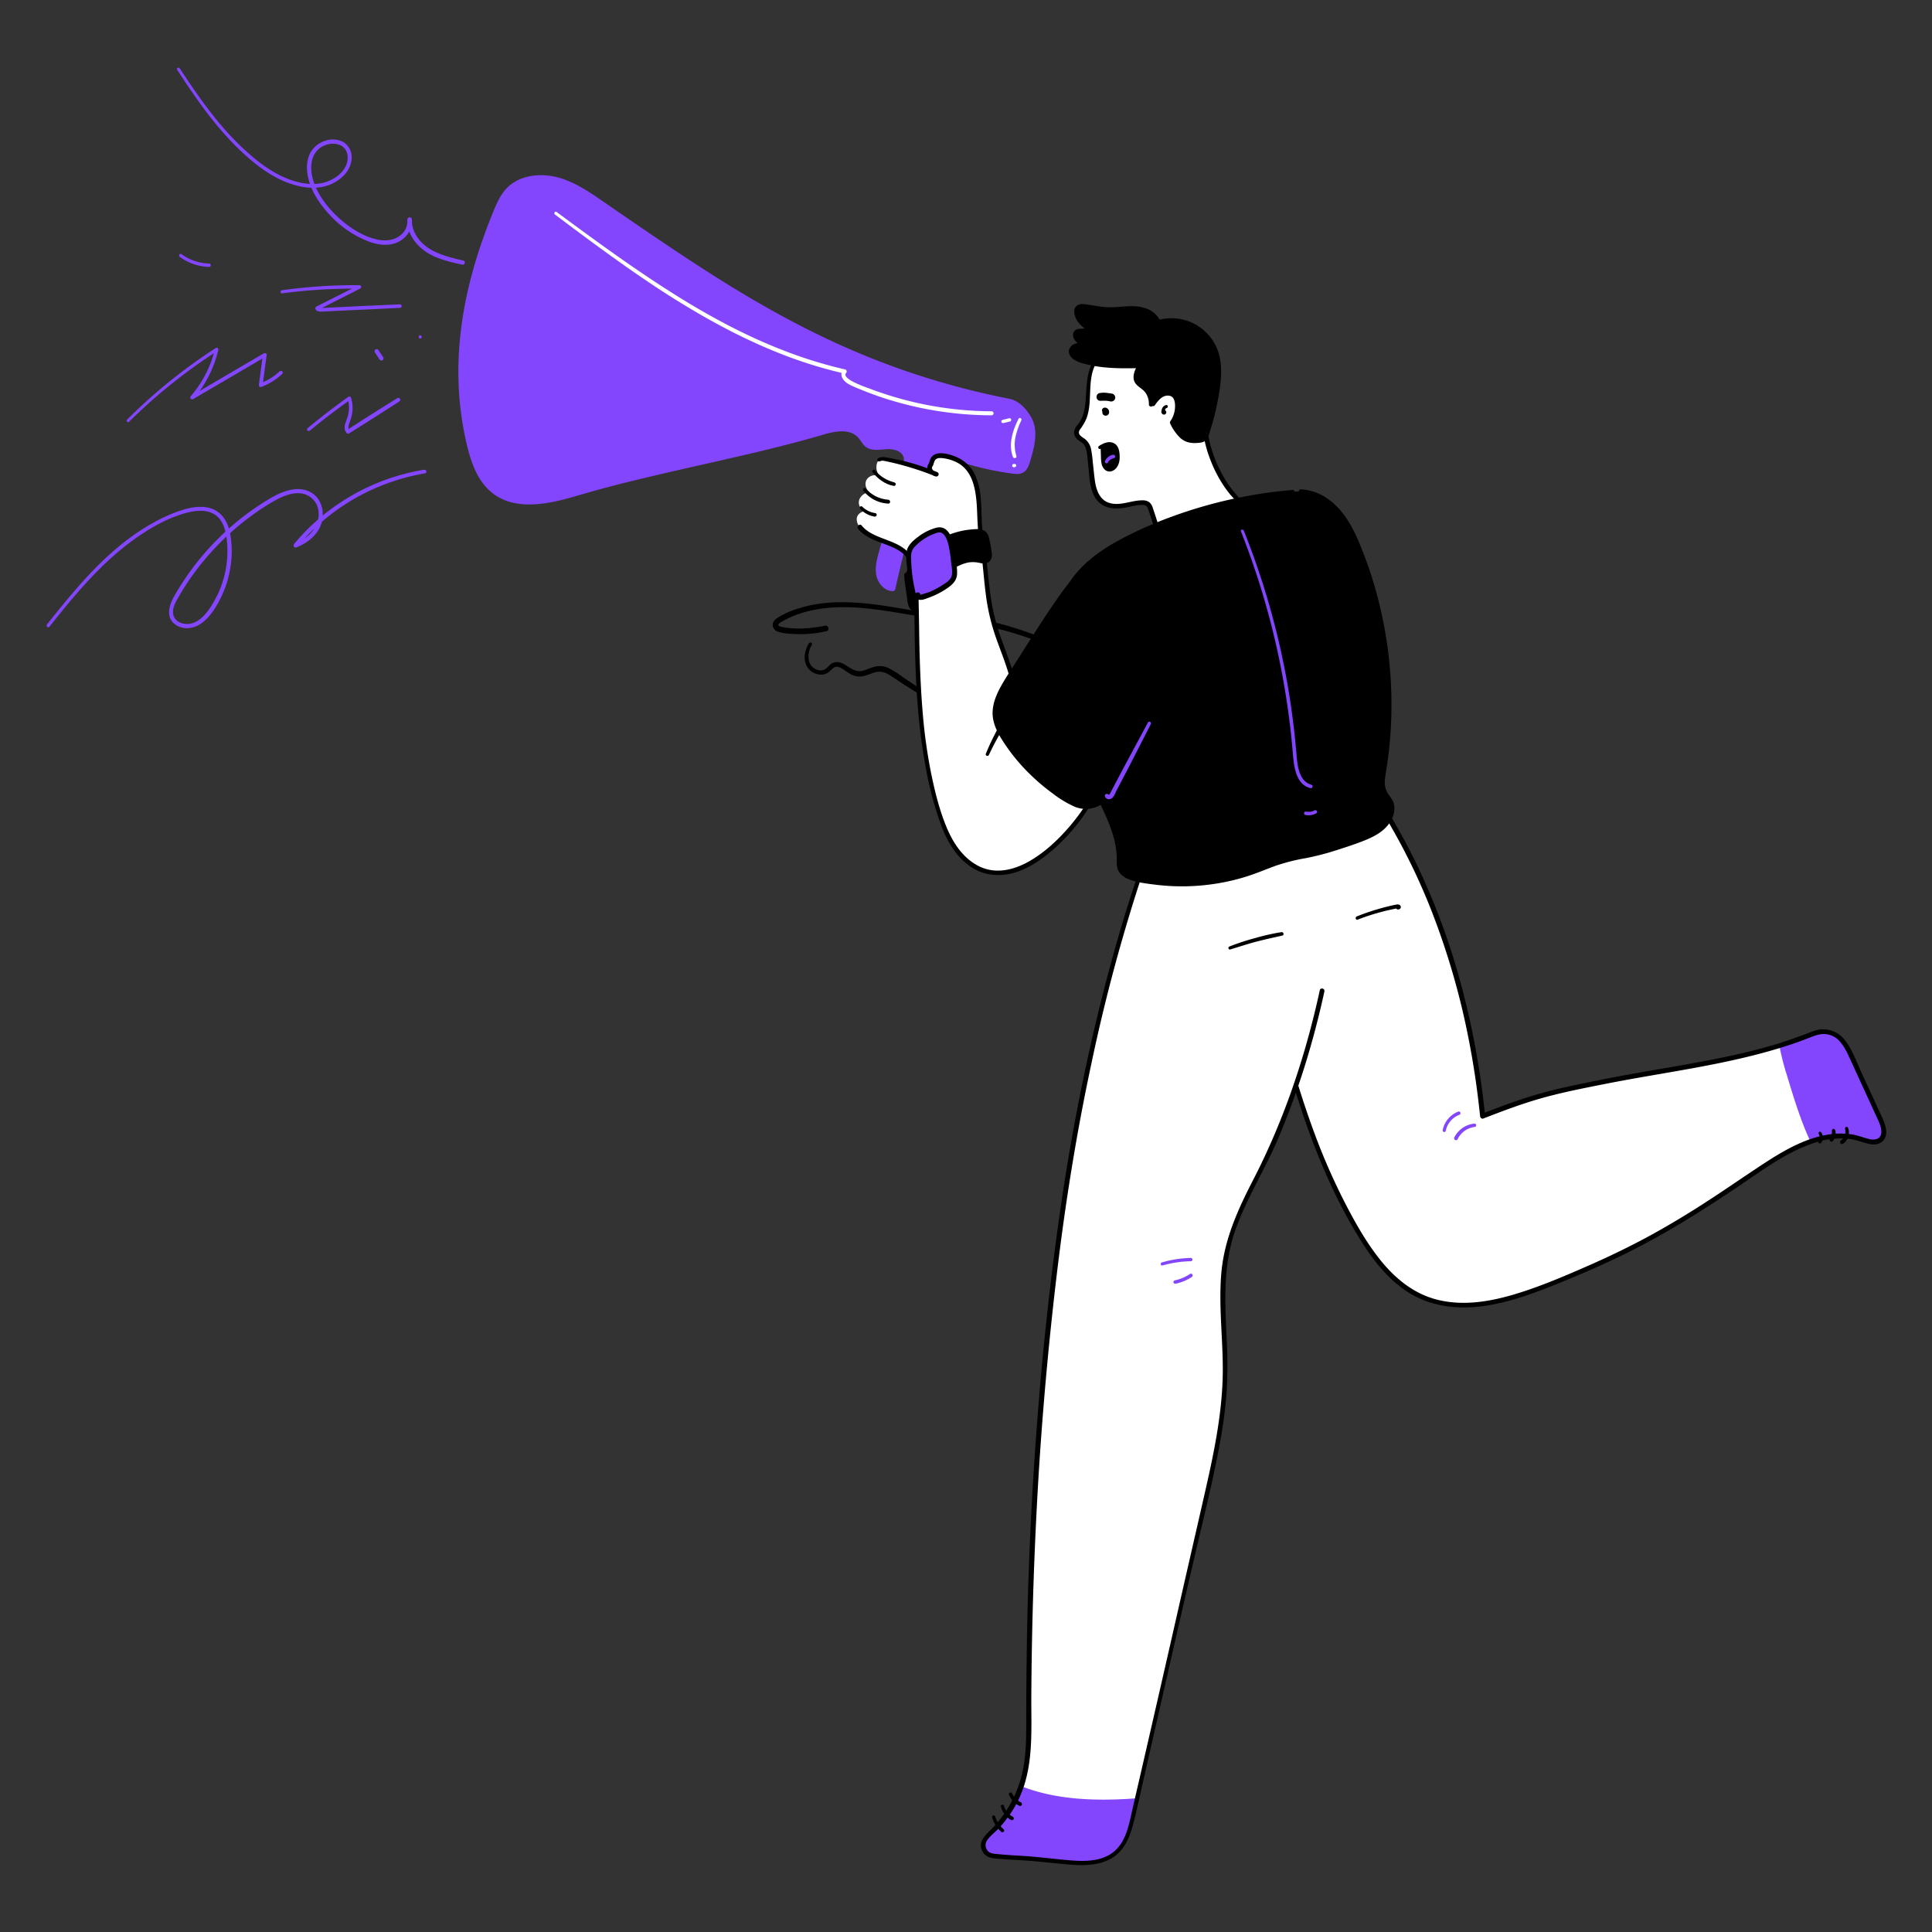 <?xml version="1.0" ?><svg viewBox="0 0 1000 1000" xmlns="http://www.w3.org/2000/svg"><rect x="0" y="0" width="1000" height="1000" fill="#333333" stroke="none"/><path d="m418.66 333c-2.34 3.88-3.27 9.37-.16 13.13 2.48 3 7.31 4.23 10.53 1.68 1.64-1.3 2.74-3.27 5.11-2.52 1.92.61 3.53 2.08 5.23 3.12a9.91 9.91 0 0 0 6.1 1.74c2.42-.21 4.6-1.27 6.89-2a8.65 8.65 0 0 1 7.39.87c2.51 1.43 4.87 3.15 7.29 4.72 5 3.23 10.07 6.38 15.15 9.5 10.11 6.2 20.23 12.34 30.56 18.16 11.65 6.56 23.44 13.2 35.64 18.7 1.67.76 3.15-1.63 1.47-2.51-10.3-5.38-20.79-10.36-31-15.9s-20-11.18-29.8-17.13c-5-3-9.84-6.18-14.69-9.38q-3.54-2.32-7.05-4.71a53.37 53.37 0 0 0 -7.22-4.59 10.77 10.77 0 0 0 -7-.87c-2.3.5-4.41 1.65-6.7 2.21-4.38 1.08-7.26-2.68-11-4.1a5.58 5.58 0 0 0 -5.84 1 14.76 14.76 0 0 1 -2.61 2.39 4.89 4.89 0 0 1 -3.06.4 6.49 6.49 0 0 1 -5.12-4.66 11.17 11.17 0 0 1 1.43-8.43.85.85 0 0 0 -1.47-.87z"/><path d="m587.07 346.17c-14.37-2.88-28-8.46-41.57-13.81-13.87-5.46-27.83-10.46-42.66-12.51-7.86-1.09-15.76-1.77-23.62-2.86s-15.59-2.61-23.42-3.72c-14.3-2-29.26-2.77-43.16 1.89a42.22 42.22 0 0 0 -10.34 4.72c-1.4.95-2.64 2.38-2.31 4.19a4.14 4.14 0 0 0 3 3 21.2 21.2 0 0 0 5.2.88 60.79 60.79 0 0 0 6.61.29 57.75 57.75 0 0 0 13-1.56c1.83-.45 1-3.17-.77-2.81-7.16 1.43-14.83 2.07-22.06.7-.71-.13-2.52-.44-2-1.48a3.68 3.68 0 0 1 1.41-1.15c.85-.53 1.75-1 2.64-1.45a51.75 51.75 0 0 1 9.23-3.59c13.44-3.84 27.62-2.87 41.28-.86 7.34 1.08 14.64 2.41 22 3.54 7.51 1.16 15.07 1.91 22.58 3.06a156.44 156.44 0 0 1 20.76 4.53c6.59 1.94 13.06 4.24 19.49 6.62 14.53 5.38 29 11.22 44.3 14 1.07.2 1.54-1.43.45-1.65z"/><path d="m463.32 305.25q6.75-30.42 16.27-60.15c1.18-3.66 3-7.89 6.78-8.64 2-.39 4 .34 5.91 1a157.13 157.13 0 0 0 31.35 7.63c2 .28 4.25.48 6-.55 2.11-1.21 3-3.76 3.66-6.09 2.17-7.27 4.26-15.47.63-22.14-2.44-4.49-6.45-8.9-11.47-9.89-87.23-17.22-143.4-56.2-206.49-99.51-8.22-5.64-16.36-11.79-25.89-14.71s-21-1.91-27.88 5.31c-2.91 3.07-4.76 7-6.39 10.9-15.85 38.1-23.61 77.94-14.94 118.29 2.31 10.78 5.68 22.31 14.52 28.9 12.23 9.11 29.4 5.15 44 .8 39.22-11.65 87.48-19.82 126.62-31.4 6.09-1.81 13.61-3.27 18 1.3 1.49 1.56 2.4 3.67 4.13 5 2.85 2.18 6.85 1.49 10.43 1.23s8 .63 9.09 4c.54 1.69.06 3.52-.42 5.22l-12.12 43.25c-1.19 4.23-2.39 8.67-1.47 13s4.7 8.34 9.08 7.93" fill="#8346FC"/><path d="m569.23 405.39a98.89 98.89 0 0 1 -27.82 35.82c-8.43 6.79-19.13 12.37-29.72 10.12-6.9-1.47-12.8-6.17-16.94-11.89s-6.68-12.44-8.75-19.16c-10.46-33.43-11-69-11.6-104.06-.09-6-.19-12-.82-17.92-.36-3.37-.93-6.85-2.76-9.71-5.5-8.59-19.21-7.83-25.69-15.7a6.17 6.17 0 0 1 -1.69-4.46c.47-4.1 6.13-4.72 10.22-4.21-3.1 2.7-8.92.23-9.13-3.88s5.33-7.15 8.69-4.78c-3.77 1-6.79-4.68-4.34-7.71s7.78-2.3 10.11.83a7.07 7.07 0 0 1 -5-9.08 3.3 3.3 0 0 1 1.05-1.53c.95-.71 2.27-.54 3.43-.33a130.06 130.06 0 0 1 26.35 7.77c-2.3-.25-4.64-2.9-3.16-4.67 1.2-1.45-.13-6.54 8.94-4.46 20.24 4.64 14.68 27.42 17.26 41.83s2.46 29.28 6.25 43.42c2.46 9.19 6.53 17.87 9.22 27s3.93 19.09.69 28" fill="#fff"/><path d="m455.43 238.8c1.13-.64 2.47-.18 3.66.06s2.43.52 3.64.81c2.49.59 5 1.27 7.43 2a141.42 141.42 0 0 1 14.3 5l.63-2.27c-1-.16-2.47-.83-2.7-2-.14-.65.47-1.23.7-1.83a9.47 9.47 0 0 1 .94-2.48c1-1.3 3.2-1.06 4.61-.85a21.55 21.55 0 0 1 6.82 2.2c7.54 4 9.33 12.65 10 20.48.35 4.17.37 8.36.65 12.53.37 5.47 1.54 10.85 2.14 16.3.78 7.07 1.31 14.16 2.32 21.21a107.8 107.8 0 0 0 5.15 20.69c5.15 14.5 12.56 30.16 7.07 45.68-.55 1.55 1.9 2.21 2.44.68 5.19-14.65-1-30-6-43.69a117.14 117.14 0 0 1 -6.09-22.12c-1.24-7.68-1.83-15.44-2.75-23.15-.68-5.66-1.84-11.24-2.15-16.93-.24-4.51-.22-9.05-.66-13.55a33.71 33.71 0 0 0 -3.3-12.57 18.66 18.66 0 0 0 -9.46-8.55c-3.59-1.49-10.77-3.69-13.12.87a9.36 9.36 0 0 0 -.66 1.79c-.07.26-.16.52-.24.78.07-.24 0 .05-.05.09a2.87 2.87 0 0 0 -.33.48c-1.65 2.76 1.44 5.76 4 6.15a1.18 1.18 0 0 0 .63-2.27 117 117 0 0 0 -15.67-5.31c-2.64-.67-5.29-1.26-8-1.77-2.15-.41-4.89-1.28-6.88 0a.85.85 0 0 0 .86 1.47z"/><path d="m568.49 405a106.25 106.25 0 0 1 -14.8 22.68c-5.88 6.88-12.75 13.34-20.61 17.91s-17.22 7-25.76 3.06c-8.25-3.83-13.59-11.62-17.07-19.76-3.93-9.19-6.36-19.11-8.35-28.88a270.89 270.89 0 0 1 -4.25-30.41c-.88-10.12-1.34-20.28-1.64-30.43-.3-10.3-.28-20.61-.63-30.91-.17-4.92-.29-10.05-1.42-14.87a15.94 15.94 0 0 0 -5.85-9.32c-5.49-4.2-12.66-5.12-18.43-8.82a15.93 15.93 0 0 1 -3.68-3.25c-1.06-1.25-2.85.56-1.8 1.8 4.62 5.48 12 6.78 18.23 9.65 3.19 1.48 6.17 3.48 7.86 6.66 2.31 4.36 2.33 9.93 2.58 14.73.55 10.47.44 21 .72 31.46s.73 20.95 1.63 31.39a299.64 299.64 0 0 0 4.13 30.57 176.14 176.14 0 0 0 8 29.44c3.22 8.42 8.06 16.54 15.88 21.43s17.18 4.78 25.6 1.23 15.83-9.74 22.2-16.29a96 96 0 0 0 16-22c1.08-2 2-4.1 3-6.21.43-1-1-1.86-1.48-.86z"/><path d="m649.14 426.77c1.05 65.75 19.2 151 52.17 207.85 8.49 14.65 18.75 29.45 34.16 36.44 21 9.52 45.46 2.17 66.85-6.37 43.87-17.54 65.26-30.16 104.33-56.73 17.14-11.66 37.32-24.77 57-18.29 3.16 1 6.93 2.49 9.53.42 3-2.41 1.68-7.2.07-10.72l-14.89-32.46c-2.43-5.3-5.59-11.22-11.28-12.53a13.58 13.58 0 0 0 -8.1.48c-34.63 14.19-73 17.71-111.38 25.54-27.9 5.68-33.65 7.1-60.22 17.32-6.64-65.25-26.17-118.31-50.85-158.24" fill="#fff"/><path d="m973.19 590.09c3-2.41 1.68-7.2.07-10.72l-14.89-32.46c-2.43-5.3-5.59-11.22-11.28-12.53a13.58 13.58 0 0 0 -8.1.48c-5.91 2.42-11.93 4.51-18 6.39a131.85 131.85 0 0 0 3.94 15.38c3.5 11.63 7.05 23.3 12.17 34.3 8.75-3.11 17.73-4.18 26.6-1.26 3.12 1.04 6.89 2.49 9.49.42z" fill="#8346FC"/><path d="m648.29 426.77a515.5 515.5 0 0 0 25.52 148.32c7.7 22.94 17.23 45.53 30 66.13 6.53 10.49 14.27 20.71 24.79 27.49 11.27 7.27 24.75 9.1 37.88 7.48 13.88-1.72 27.07-6.63 40-11.85 11.55-4.69 23-9.63 34.2-15.12 21.09-10.33 40.9-22.86 60.36-36 11.49-7.74 22.94-16.3 36.1-21a43.9 43.9 0 0 1 19.41-2.82c3.41.36 6.49 1.53 9.77 2.42 2.59.71 5.56 1 7.76-.84 4.56-3.8 1-10.64-.93-14.82l-9.73-21.16c-2.67-5.83-4.93-12.49-9.18-17.41a14 14 0 0 0 -15.57-3.9c-6.84 2.58-13.62 5.12-20.63 7.18-6.85 2-13.77 3.74-20.74 5.28-14.37 3.17-28.91 5.57-43.41 8.08-14 2.42-28 5.08-41.9 8.12a235.41 235.41 0 0 0 -27.84 7.77c-5.74 2-11.43 4.18-17.1 6.36l1.65 1.26a425.81 425.81 0 0 0 -13.25-71.09 358.84 358.84 0 0 0 -22.23-59.37 313.22 313.22 0 0 0 -15.57-28.43c-.87-1.42-3.11-.12-2.23 1.3a323.22 323.22 0 0 1 25.94 52.36 384.31 384.31 0 0 1 18.55 64c2.73 13.61 4.76 27.36 6.18 41.18.07.75.78 1.59 1.65 1.26 10-3.86 20.13-7.72 30.51-10.62 10.67-3 21.58-5.1 32.43-7.26 28.19-5.6 56.88-9.08 84.6-16.88 6.73-1.89 13.39-4 19.92-6.54 3.36-1.28 6.41-2.8 10.11-2.36a11 11 0 0 1 7.18 4 31.55 31.55 0 0 1 4.42 7.38c1.58 3.36 3.1 6.75 4.65 10.12l9.44 20.59c1.21 2.63 2.74 5.43 2.77 8.41 0 3.76-3.19 4.54-6.31 3.77s-6.07-2-9.28-2.44a38.26 38.26 0 0 0 -9.32-.2c-13.09 1.33-25 8.21-35.79 15.26s-21.34 14.46-32.21 21.4c-9.27 5.92-18.7 11.59-28.38 16.8-10 5.39-20.22 10.29-30.61 14.84-12.34 5.4-24.86 10.78-37.78 14.65s-26.67 6.17-39.87 2.92c-12.38-3-22.23-11.11-30-20.92-7.38-9.29-13.25-19.84-18.63-30.38a329.88 329.88 0 0 1 -14.46-32.85 475.57 475.57 0 0 1 -20.75-72.36 497.63 497.63 0 0 1 -9.75-72.82q-.47-8.34-.62-16.69a.85.85 0 0 0 -1.7 0z"/><path d="m599.4 426.77c-25.23 65.84-41.58 143-50.34 206.72-11.91 86.64-16.8 174-16.6 261.49.06 26.95-6.07 41.16-21.81 56a5.63 5.63 0 0 0 3.33 9.67c11.49 1.08 23.25 1.22 34.51 2.73 10.48 1.4 22.6 2.09 30.07-5.39 4.63-4.63 6.3-11.37 7.78-17.76 12.67-54.79 24.35-106.62 37-161.42 5.17-22.36 10.37-44.93 10.73-67.88.35-21.83-3.66-44 1.36-65.29 3.25-13.76 10.12-26.34 16.59-38.91 24.78-48.17 47.38-133.93 37.86-187.26" fill="#fff"/><path d="m528.57 924.51c-3.4 10.16-9.17 18.23-17.92 26.48a5.63 5.63 0 0 0 3.33 9.67c11.49 1.08 23.25 1.22 34.51 2.73 10.48 1.4 22.6 2.09 30.07-5.39 4.63-4.63 6.3-11.37 7.78-17.76.73-3.17 1.45-6.31 2.18-9.46-20.18 1.52-41.36 1.08-59.95-6.27z" fill="#8346FC"/><path d="m598.59 426.55c-12.91 32.7-22.7 66.61-30.92 100.77-7.93 33-14.18 66.35-19 99.9-5.46 38-9.46 76.2-12.27 114.47q-4.29 58.23-5 116.65-.21 14.6-.22 29.2c0 8.27.14 16.55-1.06 24.76a61 61 0 0 1 -15.55 33c-3.35 3.66-9.19 7.59-5.89 13.22 1.41 2.41 3.73 3.18 6.36 3.42 4.58.42 9.18.66 13.77.93 8.75.51 17.42 1.69 26.16 2.33 6.78.5 14.14.22 20.19-3.24 6.42-3.67 9.41-10.38 11.22-17.25 2.39-9.06 4.27-18.29 6.37-27.44q6.46-28.21 12.88-56.46 6.36-28 12.87-55.89c4.35-18.76 9.1-37.49 12.63-56.43a252.78 252.78 0 0 0 3.75-27.66 237.63 237.63 0 0 0 0-28.37c-.88-18.89-1.86-37.78 4.58-55.9 5.77-16.26 15.14-31 21.92-46.85a408.66 408.66 0 0 0 17.42-49.62q3.76-13.33 6.71-26.91c.34-1.55-2-2.21-2.38-.65-7.37 33.93-18.46 67.1-34.41 98-8 15.54-15.11 31-16.59 48.7-1.55 18.45 1.36 36.91.68 55.38-.7 19-4.57 37.77-8.78 56.3s-8.46 36.93-12.66 55.41q-12.43 54.78-25.08 109.51c-1.81 7.8-3.13 17-9.64 22.49-5.94 5-14.36 5.23-21.71 4.66-8.57-.65-17.07-1.84-25.65-2.38-4.59-.28-9.19-.53-13.77-1-1.94-.18-3.73-.46-4.78-2.3a4.46 4.46 0 0 1 .16-4.73c1.78-2.57 4.7-4.65 6.79-7a69.58 69.58 0 0 0 5.24-6.72 56.83 56.83 0 0 0 7.25-15c4.61-14.62 3.55-30.26 3.63-45.37q.3-57.33 3.75-114.58 3.51-56.94 10.57-113.6c4.23-33.52 9.7-66.86 16.8-99.9a905.28 905.28 0 0 1 27-99.9c2.67-7.88 5.39-15.74 8.27-23.54.38-1-1.23-1.44-1.62-.44z"/><path d="m566.34 187.91c-5.57 9.79-.54 23.56-7.43 32.46a7.92 7.92 0 0 0 -1.66 2.66c-.55 2.06 1 3.68 3 4.79 3.81 2.11 3.6 7.58 4.08 11.34.52 4 .71 8 1.46 11.9.65 3.36 2.05 6.76 4.79 8.8a12.41 12.41 0 0 0 7.72 2.15c4.08-.09 7.93-1.63 12-1.83 1.37-.07 2.91-.11 4 .8a5.26 5.26 0 0 1 1.3 2.4q2.46 7.37 4.72 14.82a6.81 6.81 0 0 0 1.88 3.5c1.33 1.07 3.24 1 4.93.73a48.91 48.91 0 0 0 32.34-19.52 5 5 0 0 0 1.26-3.18 5.64 5.64 0 0 0 -1.75-3 66.34 66.34 0 0 1 -14.21-28.45c-3.89-16.43 3.55-37.91-9.09-51.68a21.88 21.88 0 0 0 -11.32-6.5 37.89 37.89 0 0 0 -22 2c-6.14 2.42-14.08 7.16-15.1 14.37" fill="#fff"/><path d="m565.6 187.48c-2.52 4.44-3 9.56-3.35 14.57s-.33 10.18-2.49 14.72a15.91 15.91 0 0 1 -1.93 3.08 7 7 0 0 0 -1.85 3.52c-.29 2.56 1.67 4.27 3.64 5.49s2.58 3.31 2.93 5.46c.39 2.38.54 4.83.79 7.22.61 5.71.62 12.34 4.28 17.11s9.6 5.08 15 4.08c3-.57 6.1-1.58 9.19-1.35 1.75.13 2.2 1.28 2.71 2.78l1.59 4.85c1 3.16 2 6.33 3 9.51.77 2.47 1.92 4.68 4.7 5.16 2.52.44 5.35-.29 7.8-.87a50 50 0 0 0 7.54-2.47 51.31 51.31 0 0 0 13.5-8.34 48 48 0 0 0 5.71-5.79c1.5-1.81 3.75-4.11 3.49-6.65a5.81 5.81 0 0 0 -1.56-3.1c-1-1.22-2.07-2.39-3-3.66a61.06 61.06 0 0 1 -4.85-7.56 70.07 70.07 0 0 1 -6.34-16.47 62.69 62.69 0 0 1 -1.46-14.85c0-9.79.89-20.22-2.85-29.52a26.19 26.19 0 0 0 -8.88-11.7c-4.75-3.39-10.66-4.61-16.41-4.54a41.76 41.76 0 0 0 -16.5 3.74c-4.28 1.9-8.5 4.52-11.24 8.39a13.65 13.65 0 0 0 -2.43 6c-.15 1.12 1.54 1.63 1.74.48.79-4.51 4.29-7.81 8-10.2a39.39 39.39 0 0 1 13.68-5.43 32.14 32.14 0 0 1 17 .85 21.76 21.76 0 0 1 11.34 9.85c4.72 8.26 4.33 18.34 4.21 27.53a109.45 109.45 0 0 0 .41 14 60.66 60.66 0 0 0 3.85 14.8 66.31 66.31 0 0 0 7.78 14.64c.76 1.07 1.56 2.11 2.39 3.13s2.1 2.06 2.61 3.28-.46 2.43-1.16 3.39c-.82 1.11-1.7 2.18-2.63 3.21a48 48 0 0 1 -25.89 14.94c-2.06.42-5.62 1.5-7.17-.48a11.05 11.05 0 0 1 -1.38-3.58q-.71-2.32-1.44-4.64c-.94-3-1.9-6-2.92-9a6.38 6.38 0 0 0 -1.74-3 5.53 5.53 0 0 0 -3.53-1.09c-5.68-.1-11.22 2.94-16.9 1.45s-7.37-7.35-8-12.63c-.38-2.95-.62-5.92-1-8.87a55.9 55.9 0 0 0 -.82-6.33 9.18 9.18 0 0 0 -2.82-5.06c-1.76-1.45-4.76-2.53-2.92-5.26a26.56 26.56 0 0 0 3.42-5.88 28.92 28.92 0 0 0 1.44-6.9c.49-4.82.23-9.72 1.07-14.51a21.29 21.29 0 0 1 2.19-6.6.86.86 0 0 0 -1.48-.86z"/><path d="m572 212.78-.13.18a.28.28 0 0 1 .09-.1l-.19.15.12-.07-.23.1h.09a2.15 2.15 0 0 0 .32-.13l-.25.11a.59.59 0 0 1 .19-.05h-.28.27-.28a.76.76 0 0 1 .2.06l-.26-.11.21.13-.22-.17a1.14 1.14 0 0 1 .19.19l-.18-.23a2 2 0 0 1 .21.37l-.12-.27a1.58 1.58 0 0 1 .09.31v-.31a1.82 1.82 0 0 1 0 .33v-.31a1 1 0 0 1 -.06.23l.11-.28a.51.51 0 0 1 -.09.16l.18-.24-.11.12.23-.19a.41.41 0 0 1 -.11.07l.28-.12h-.15.32-.18l.32.05a.7.7 0 0 1 -.19-.06l.29.12-.13-.07.24.19a.52.52 0 0 1 -.1-.11l.19.25c-.09-.13-.19-.26-.29-.38l.18.24-.05-.09.12.27a1.4 1.4 0 0 0 -.29-.5l-.23-.17a.79.79 0 0 0 -.41-.13.51.51 0 0 0 -.3 0 .59.59 0 0 0 -.29.07.61.61 0 0 0 -.24.15.86.86 0 0 0 -.29.31 1.58 1.58 0 0 0 -.21.73 1.38 1.38 0 0 0 .4 1 1.82 1.82 0 0 0 .84.51 2 2 0 0 0 1 0 1.79 1.79 0 0 0 1-.78 2.06 2.06 0 0 0 .21-.48v-.14a3 3 0 0 0 .05-.43 2.47 2.47 0 0 0 -.25-1.07 1.59 1.59 0 0 0 -.13-.22 2.27 2.27 0 0 0 -.38-.44 2.08 2.08 0 0 0 -1-.5 1.89 1.89 0 0 0 -.82 0 1.68 1.68 0 0 0 -.48.2 1.4 1.4 0 0 0 -.64 1.25v.23a.58.58 0 0 0 .15.29.8.8 0 0 0 .44.3.86.86 0 0 0 1-.39z"/><path d="m568.75 206.94a1.92 1.92 0 0 0 1 0h.18-.16s.28 0 .32 0h.13c-.23 0-.28 0-.17 0a1.73 1.73 0 0 0 .6.11l.64.05-.47-.06a14.65 14.65 0 0 1 1.63.31l-.47-.2h.08a2.32 2.32 0 0 0 1.55.2 1.93 1.93 0 0 0 1.3-1.17 2 2 0 0 0 -1.3-2.71 12.71 12.71 0 0 0 -4.56 0 2 2 0 0 0 -1.23.94 2.16 2.16 0 0 0 -.24 1.3 2 2 0 0 0 2 1.77 19.67 19.67 0 0 1 4.13.07l-.54-.08c.68.11 1.36.28 2 .35l-1-3.83-.41.24a1.86 1.86 0 0 0 .44 3.37l.46.14a2.07 2.07 0 0 0 2.52-1.43 2.09 2.09 0 0 0 -1.43-2.52 8.71 8.71 0 0 0 -1.83-.28c-.49-.06-1-.11-1.47-.14a19.91 19.91 0 0 0 -2.89 0l.54 4h.12l-.55.07a15.82 15.82 0 0 1 1.69-.13c.57 0 1.12.06 1.69.09l-.54-3.95h-.09l.53-.07a10.64 10.64 0 0 0 -2.63.32 2.2 2.2 0 0 0 -.57.23l-.33.25c-.09.07-.08.07 0 0s0 0-.07 0a1.2 1.2 0 0 0 -.24.15c-.43.3-1 .71-1.11 1.28a1.1 1.1 0 0 0 .74 1.31z"/><path d="m603.54 209.65a3 3 0 0 0 -2.19 2.27 2.78 2.78 0 0 0 0 2 1.32 1.32 0 0 0 1.1.68 1.19 1.19 0 0 0 1.17-.82 1.25 1.25 0 0 0 -.57-1.42 1.46 1.46 0 0 0 -1.7.2.93.93 0 0 0 -.2 1 1 1 0 0 0 .86.58 2.39 2.39 0 0 0 .52-.1h-.26.17-.26.1l-.23-.09h.07l-.19-.15.06.06-.15-.19a.16.16 0 0 1 0 .07l-.09-.23s0 .05 0 .08v-.25-.25a.19.19 0 0 1 0 .08l.09-.23a.82.82 0 0 1 .25-.24l.22-.1h-.06.25-.1.25-.11l.23.1c-.12-.06.12.11.14.15s0 0 0 0l.09.22v-.14.25a3.74 3.74 0 0 1 0-.94v.25a4.14 4.14 0 0 1 .15-.63.3.3 0 0 1 0-.1v.11a.61.61 0 0 0 .07-.14 1.35 1.35 0 0 1 .15-.26c.11-.15-.07.09 0 0l.1-.1a.47.47 0 0 1 .1-.1s.15-.13 0 0 0 0 .05 0l.12-.06c.15-.09-.1 0 0 0l.16-.05a.78.78 0 0 0 -.42-1.51z"/><path d="m569.23 231.57a12.63 12.63 0 0 1 3.75-1.45 4.29 4.29 0 0 1 3.74 1 5.88 5.88 0 0 1 1.29 3.63 12.32 12.32 0 0 1 -.12 4.11 5.37 5.37 0 0 1 -2.22 3.36 2.56 2.56 0 0 1 -1.94.42 2.42 2.42 0 0 1 -1.24-.79c-1.14-1.28-1.26-3.13-1.33-4.84l-.16-5.01"/><path d="m569.45 232.36c1.64-.64 3.65-1.63 5.42-.93s1.74 2.75 1.82 4.26c.1 1.74 0 3.87-1.41 5.12-.43.37-1 .74-1.56.36a3.41 3.41 0 0 1 -1-2.1 20.52 20.52 0 0 1 -.24-3.13q-.11-2-.18-4c-.08-1.67-2.68-1.68-2.61 0l.15 4.35a19.78 19.78 0 0 0 .37 3.85 5.63 5.63 0 0 0 1.9 3.18 3.65 3.65 0 0 0 4 .26c2.46-1.23 3.42-4.18 3.43-6.75s-.27-5.7-2.56-7.18c-2.66-1.71-5.81-.33-8.15 1.2-.73.48-.28 1.86.63 1.5z"/><path d="m573.4 239.48a5.09 5.09 0 0 1 .3-.5l.07-.11c.08-.1 0 0 0 0l.18-.22a3.59 3.59 0 0 1 .39-.39l.22-.19.13-.09a3.31 3.31 0 0 1 .47-.29l.26-.14.12-.05c.11-.05-.21.08-.06 0l.55-.18.26-.06a2.43 2.43 0 0 0 .47-.19.92.92 0 0 0 .43-1 1 1 0 0 0 -.9-.69 3.35 3.35 0 0 0 -1.54.42 5.86 5.86 0 0 0 -1.17.76 5.43 5.43 0 0 0 -1.58 2 1 1 0 0 0 -.08.65.85.85 0 0 0 1.54.2z" fill="#8346FC"/><path d="m597 209.35c1.31-1.85 2.69-3.76 4.67-4.84s4.78-1 6.23.7a6 6 0 0 1 1.11 2.65 14.32 14.32 0 0 1 -2.25 10.83c2.12 4 4.8 8.38 9.22 9.25a15.7 15.7 0 0 0 4.33 0 4.91 4.91 0 0 0 2.92-.93 4.73 4.73 0 0 0 1.1-2 124.76 124.76 0 0 0 5.82-25.24c.67-5.44 1-11.06-.57-16.33a24.18 24.18 0 0 0 -30.09-16.44c-1.66-4.44-6.72-6.72-11.45-7.11s-9.48.63-14.22.49c-4.24-.12-8.39-1.15-12.6-1.61-1.29-.14-2.85-.09-3.52 1a2.84 2.84 0 0 0 -.28 1.75c.42 4.51 4.75 7.48 8.65 9.78l-6.77.22a3 3 0 0 0 -2 .55c-1.09 1-.2 2.84.92 3.81a11.33 11.33 0 0 0 7.68 2.78c-3.12.86-6.74-.66-9.58.91a2.86 2.86 0 0 0 -1.62 2.32 2.71 2.71 0 0 0 .48 1.47c1 1.56 2.87 2.32 4.64 2.88 9.79 3.11 20.28 3 30.56 2.85-1.59 2.46-3.22 5.57-1.8 8.13.78 1.39 2.27 2.19 3.49 3.21a10.81 10.81 0 0 1 3.8 8.83"/><path d="m597.72 209.77c1.21-1.66 2.52-3.51 4.41-4.45 1.61-.81 4-.9 5.12.74s1.08 4.44.78 6.35a13.56 13.56 0 0 1 -2.32 5.68 1.24 1.24 0 0 0 0 1.21 24.86 24.86 0 0 0 5.27 7.44c2.79 2.43 5.93 2.84 9.52 2.47 1.56-.16 3.1-.49 4.09-1.82s1.47-3.5 2-5.2q1.81-5.73 3.06-11.63c1.63-7.68 3.13-16 2-23.83a25.58 25.58 0 0 0 -32.51-21l1.67.94a12.77 12.77 0 0 0 -8.26-7.23c-4.44-1.47-9.17-.91-13.74-.57a42.34 42.34 0 0 1 -7.8 0c-2.53-.27-5-.78-7.55-1.13-1.9-.27-4.18-.78-5.92.35s-1.7 3.44-1.19 5.25c1.22 4.34 5.37 7.06 9 9.23l.7-2.59c-2.53.08-5.16 0-7.68.28a3.16 3.16 0 0 0 -2.87 4c1.07 4.09 6.66 5.89 10.37 5.87l-.37-2.77c-3.76.91-9.35-1.43-11.79 2.82-1.09 1.89-.14 4 1.38 5.36a14.25 14.25 0 0 0 5.64 2.59c9.62 2.73 19.72 2.62 29.62 2.39l-1.18-2.06c-2.1 3.37-4 7.83-.54 11 1.46 1.35 3.2 2.23 4.34 3.92a9.8 9.8 0 0 1 1.68 5.91c0 1.54 2.29 1.52 2.38 0a12.12 12.12 0 0 0 -4.21-9.87c-1.33-1.11-3.24-2.07-3.45-4s1.12-4 2.16-5.62a1.37 1.37 0 0 0 -1.18-2.05c-8.25 0-16.64.16-24.77-1.51a50.35 50.35 0 0 1 -5.76-1.52c-1.1-.37-3.76-1.27-3.7-2.81.06-1.72 3.35-1.67 4.44-1.64a21.26 21.26 0 0 0 5.69-.23 1.42 1.42 0 0 0 -.38-2.77c-2.48 0-6-.87-7.39-3.17-.31-.53-.48-.86.09-1.11a7.07 7.07 0 0 1 2.16-.1l5.32-.18a1.4 1.4 0 0 0 .7-2.59c-2.71-1.61-5.74-3.44-7.26-6.32-.54-1-1.49-3.4.23-3.67s4 .36 5.77.65a54.92 54.92 0 0 0 12.34.88c4-.26 8.13-.94 12.08-.12 3.36.71 6.92 2.47 8.26 5.83a1.38 1.38 0 0 0 1.66 1 22.83 22.83 0 0 1 28.5 15.7c1.91 6.78.86 14.18-.29 21q-.87 5.13-2.15 10.16-.64 2.51-1.39 5a29.16 29.16 0 0 1 -1.74 5.28c-.82 1.54-3.35 1.39-4.89 1.39a7.67 7.67 0 0 1 -4.57-1.42c-2.52-1.79-4.07-4.69-5.53-7.32v1.21a15.73 15.73 0 0 0 2.54-7.81c.13-2.47-.19-5.74-2.21-7.46a6.07 6.07 0 0 0 -6.2-.66c-2.52 1-4.16 3.38-5.66 5.55-.62.9.83 1.71 1.46.85z"/><path d="m669.2 254.4a238.3 238.3 0 0 0 -83.2 23.08c-15.14 7.37-30.58 17.68-35.66 33.74a58.21 58.21 0 0 0 -2.22 15.94 151.53 151.53 0 0 0 3.78 38c3.93 17.14 10.82 33.46 18.26 49.4 4.48 9.6 9.29 19.56 9.13 30.15a13.13 13.13 0 0 0 .38 4.73c1.2 3.32 5.1 4.67 8.55 5.43a110.79 110.79 0 0 0 61.1-4c5.38-1.95 10.62-4.33 16.14-5.85 4.45-1.22 9-1.88 13.54-2.86a195.11 195.11 0 0 0 22.14-6.69c7-2.43 14.65-5.4 18-12 1.35-2.63 1.85-5.87.56-8.54-.76-1.58-2.09-2.84-2.94-4.38-1.92-3.46-1.23-7.7-.59-11.6a216.25 216.25 0 0 0 -12.78-115.24c-2.78-6.87-6-13.7-10.88-19.26s-11.75-9.75-19.15-10"/><path d="m669.2 253.59a239 239 0 0 0 -62 13.58 209.19 209.19 0 0 0 -27.94 12.39c-7.62 4.16-15 9.15-20.87 15.62a44.17 44.17 0 0 0 -7.24 10.57 43.52 43.52 0 0 0 -3.86 14.25 132.85 132.85 0 0 0 1.05 33.09c3.11 21.64 11.33 42 20.52 61.66 4.49 9.62 9.35 19.52 9.15 30.39 0 2.23 0 4.48 1.34 6.38a10.29 10.29 0 0 0 4.65 3.48c4.37 1.79 9.43 2.33 14.08 2.92a112 112 0 0 0 31.72-.61 110.35 110.35 0 0 0 15.3-3.6c5.08-1.59 10-3.69 14.95-5.51a102.2 102.2 0 0 1 16-4.06 136.69 136.69 0 0 0 16.28-4.26c4.75-1.53 9.54-3.07 14.17-4.95 3.85-1.56 7.67-3.48 10.63-6.45s5.27-7.49 4.44-11.92c-.44-2.36-2-4-3.26-5.9a11.32 11.32 0 0 1 -1.43-7.37c.21-2.52.73-5 1.09-7.52s.71-5.18 1-7.78q.84-7.8 1.12-15.65a219.68 219.68 0 0 0 -6.85-62.53 208.17 208.17 0 0 0 -10.05-29.65c-3.8-8.88-8.9-17.66-17.32-22.88a26.13 26.13 0 0 0 -12.5-4c-1.58-.07-1.57 2.37 0 2.45 9.41.44 17.1 7 22 14.62a79.32 79.32 0 0 1 6.63 13.31q2.88 7.05 5.22 14.3a214.5 214.5 0 0 1 9.06 90.66c-.56 4.94-1.67 9.87-2.05 14.83a14.36 14.36 0 0 0 .85 6.72c.89 2.15 2.83 3.7 3.62 5.88 1.56 4.27-1.39 8.8-4.51 11.5s-6.93 4.3-10.69 5.69a188.06 188.06 0 0 1 -30.3 8.76 91.49 91.49 0 0 0 -15.19 4.15c-4.83 1.81-9.58 3.79-14.51 5.29a109.54 109.54 0 0 1 -30.45 4.71 112.59 112.59 0 0 1 -15-.82c-2.6-.32-5.19-.75-7.76-1.27a25.16 25.16 0 0 1 -6.15-1.75 5.83 5.83 0 0 1 -3.6-4.26 23.59 23.59 0 0 1 -.07-3.76 32.65 32.65 0 0 0 -.2-3.83 55.67 55.67 0 0 0 -3.75-14.46c-3.78-9.63-8.62-18.82-12.59-28.37a210 210 0 0 1 -10.14-29.8 151 151 0 0 1 -4.43-32.16c-.29-10-.22-20.69 4.52-29.8 8.15-15.69 25.56-24.37 41-31.21a240.75 240.75 0 0 1 59-17.49c5.07-.81 10.16-1.44 15.27-1.92 1-.09 1.06-1.72 0-1.63z"/><path d="m522.2 928.76a10.8 10.8 0 0 0 5.12 5.77 1 1 0 1 0 1-1.7 9.9 9.9 0 0 1 -1.49-.91s-.23-.18-.06 0l-.16-.13-.33-.28-.64-.61q-.3-.32-.57-.66s-.15-.19-.08-.09l-.07-.1-.28-.39c-.32-.49-.62-1-.89-1.51a.85.85 0 0 0 -1.54.65z"/><path d="m518.06 935.09a10.93 10.93 0 0 0 1.87 3.94 11.46 11.46 0 0 0 1.53 1.66 8.55 8.55 0 0 0 1.85 1.32 1 1 0 0 0 1.3-.34 1 1 0 0 0 -.34-1.29l-.82-.52-.43-.31c-.14-.11.16.14-.08-.06l-.19-.16a10.22 10.22 0 0 1 -1.38-1.41c-.19-.24-.3-.38-.5-.67s-.35-.55-.51-.83a8.52 8.52 0 0 1 -.74-1.76.81.81 0 0 0 -1.56.43z"/><path d="m513.49 940.64a16.39 16.39 0 0 0 4.74 7.49.92.92 0 0 0 1.26 0 .91.91 0 0 0 0-1.26 17.3 17.3 0 0 1 -2.63-3 14.86 14.86 0 0 1 -1.76-3.63.86.86 0 0 0 -1-.58.85.85 0 0 0 -.58 1z"/><path d="m941.39 586.86c.05.09.1.17.14.26l.06.12a4.81 4.81 0 0 1 .16.54l.06.29s0 .09 0 .14a5.8 5.8 0 0 1 0 .59s0 .09 0 .13 0-.15 0 0l-.06.29a4.64 4.64 0 0 1 -.16.53c0 .12.06-.14 0 0a.37.37 0 0 0 -.05.11 2.2 2.2 0 0 1 -.15.26c-.15.27-.38.51-.33.85a.88.88 0 0 0 1.09.83c.61-.11.93-1 1.11-1.49a5 5 0 0 0 .24-1.43 4.65 4.65 0 0 0 -.79-2.71.8.8 0 0 0 -1.06-.28.78.78 0 0 0 -.27 1.06z"/><path d="m948.17 585.11c0-.2 0 .1 0 .15a1.51 1.51 0 0 0 0 .3v.15s0 .23 0 .1 0 .05 0 .07a.76.76 0 0 1 0 .15 2.71 2.71 0 0 1 0 .29v.34a.93.93 0 0 1 0 .29s0-.15 0 0v.15c0 .1 0 .21-.07.32s-.11.38-.18.57v.06.05l-.15.3c-.1.18-.2.34-.31.51l-.06.08a4.56 4.56 0 0 0 -.31.42 1 1 0 0 0 .26 1.28 1 1 0 0 0 1.3-.08 4.16 4.16 0 0 0 .86-1.29 5.7 5.7 0 0 0 .5-1.51 6.14 6.14 0 0 0 .1-1.54 5.7 5.7 0 0 0 -.1-.83c0-.12-.05-.25-.08-.36a2 2 0 0 0 -.34-.55.79.79 0 0 0 -.87-.17.84.84 0 0 0 -.49.73z"/><path d="m955 584.23a6.48 6.48 0 0 1 .17 1.73 5.22 5.22 0 0 1 -.31 1.69 4 4 0 0 1 -.3.71 7.68 7.68 0 0 1 -.47.78 4.29 4.29 0 0 1 -.53.6l-.34.31-.15.13c-.25.21.14-.1-.12.09a1 1 0 0 0 -.36 1.39 1 1 0 0 0 1.41.34 7.36 7.36 0 0 0 2.69-3.83 7.72 7.72 0 0 0 .31-2.17 5.88 5.88 0 0 0 -.53-2.34.79.79 0 0 0 -1-.33.8.8 0 0 0 -.46.94z"/><path d="m636.77 491.44c4.45-1.33 8.85-2.81 13.36-4s9-2.15 13.57-3.18c1.18-.27.66-2-.49-1.78a115.25 115.25 0 0 0 -13.6 3.08 118.76 118.76 0 0 0 -13.26 4.35c-.9.37-.58 1.81.42 1.51z"/><path d="m702.73 476q5.17-2 10.52-3.51 2.63-.74 5.28-1.36l2.76-.6c.4-.09.79-.17 1.19-.24l.79-.16c.36 0 .31-.07-.16-.31l.1-.76.82-.15.48.83v-.12a1 1 0 0 0 -1.94 0c0 2 3.25 1.07 2.34-.7-.46-.9-1.53-.84-2.36-.68-1.39.26-2.76.59-4.13.92a121.26 121.26 0 0 0 -16.14 5.17c-1 .41-.59 2.08.46 1.67z"/><path d="m575.41 285.1c-13 1.44-30.39 29.79-42.58 49l-10.39 16.41c-4 6.26-8.09 13.18-7.21 20.53.52 4.31 2.72 8.22 5.11 11.84a102.64 102.64 0 0 0 31.14 30.41c3.12 2 6.51 3.79 10.19 3.91 4.52.14 8.79-2.37 11.87-5.69s5.17-7.39 7.36-11.35a214.5 214.5 0 0 1 33.78-45.54"/><path d="m575.41 284.28c-5.36.58-9.95 4.41-13.67 8a123.34 123.34 0 0 0 -14.41 17.5c-4.72 6.67-9.13 13.56-13.52 20.46q-3.84 6-7.69 12.07c-2.71 4.25-5.56 8.44-8 12.85-2.22 4-4.06 8.3-4.33 12.9s1.42 9 3.73 13a97.24 97.24 0 0 0 16.78 20.81 102.51 102.51 0 0 0 10.39 8.68 54.47 54.47 0 0 0 11.7 7.06 14.94 14.94 0 0 0 12.71-.69c4-2.11 7-5.67 9.44-9.47 2.51-4 4.61-8.21 7-12.26s5-8.06 7.67-12a237.12 237.12 0 0 1 17.68-22.31c1.57-1.77 3.16-3.53 4.78-5.26 1.23-1.31-.69-3.25-2-2a203.69 203.69 0 0 0 -32.79 43.43c-4 7-8 16.69-16.88 18.43-4.56.9-8.79-1.61-12.48-4a101.83 101.83 0 0 1 -27.82-26.18c-2.53-3.52-5.15-7.25-6.45-11.43-1.37-4.43-.66-8.93 1.09-13.15s4.37-8.14 6.82-12l8.09-12.85c4.12-6.56 8.21-13.14 12.51-19.58a183.35 183.35 0 0 1 13.64-18.49c3.66-4.23 8-8.94 13.24-11.11a12.4 12.4 0 0 1 3-.8c.91-.12.71-1.71-.21-1.61z"/><path d="m451.6 244.33a19.63 19.63 0 0 0 4.88 4.61 15.18 15.18 0 0 0 6.25 2.57.91.91 0 0 0 .9-.79 1 1 0 0 0 -.66-1c-1-.33-1.93-.57-2.87-1a16.74 16.74 0 0 1 -2.7-1.38 17.75 17.75 0 0 1 -4.51-4c-.57-.72-1.85.25-1.29 1z"/><path d="m446.77 253.86a17.4 17.4 0 0 0 13 6.8c1.28 0 1.24-1.84 0-2a17.73 17.73 0 0 1 -6.38-1.74 18.38 18.38 0 0 1 -5.31-4.08c-.6-.67-1.83.24-1.27 1z"/><path d="m445.22 263.38a12.91 12.91 0 0 0 7.37 4 1 1 0 0 0 1.15-.65.94.94 0 0 0 -.65-1.15 11.93 11.93 0 0 1 -6.78-3.33c-.71-.71-1.76.36-1.09 1.09z"/><g fill="#8346FC"><path d="m594.19 373.91-10.34 19.28c-1.73 3.21-3.46 6.42-5.16 9.65l-2.43 4.62c-.42.81-.84 1.62-1.27 2.42a6.79 6.79 0 0 1 -.62 1.12c-.15.2-.49.42-.52.38-.62-.94-2.35-.37-1.92.81a2.16 2.16 0 0 0 2.94 1.3c1.61-.64 2.3-2.8 3-4.21q3-5.73 6-11.48l11.79-23c.49-1-.94-1.82-1.46-.86z"/><path d="m642.29 275a403 403 0 0 1 26.81 114.11c.56 6.56 1.22 16.92 9.16 18.81a.9.9 0 0 0 .48-1.74c-7-2-7.3-11.4-7.81-17.31q-1.23-14.12-3.44-28.14a398.9 398.9 0 0 0 -12.92-55.63q-4.79-15.45-10.79-30.47c-.37-.91-1.86-.52-1.49.41z"/><path d="m675.6 421.82a8.31 8.31 0 0 0 5.66-.83.9.9 0 0 0 .32-1.22.92.92 0 0 0 -1.22-.32 5.28 5.28 0 0 1 -.53.27c-.1 0-.11 0 0 0l-.16.06-.24.09a9.54 9.54 0 0 1 -1.2.29h-.17-.3a5.86 5.86 0 0 1 -.59 0h-.6-.13l-.33-.07a.89.89 0 1 0 -.48 1.72z"/></g><g fill="#fff"><path d="m527.2 216.78c-3 5.9-5.37 13.16-2.92 19.7.41 1.11 2.15.68 1.8-.5a19.64 19.64 0 0 1 -.53-9.42 37.69 37.69 0 0 1 3.08-8.94c.45-1-.94-1.8-1.43-.84z"/><path d="m524.68 241.83h.41a.62.62 0 0 0 .33-.08.83.83 0 0 0 .45-.45.73.73 0 0 0 .13-.3v-.23a.78.78 0 0 0 -.22-.37l-.17-.14a.92.92 0 0 0 -.43-.11h-.41a.62.62 0 0 0 -.33.07.57.57 0 0 0 -.28.18.59.59 0 0 0 -.17.27.62.62 0 0 0 -.08.33v.23a.87.87 0 0 0 .22.37l.18.14a.89.89 0 0 0 .43.12z"/><path d="m287.29 111.08c18 13.52 36.11 27 55 39.32 18.7 12.13 38.21 23.13 58.88 31.54a230.32 230.32 0 0 0 35.69 11.36l-.48-1.8c-1.37 1.63-1 3.51.23 5.11 1.53 1.93 3.72 2.84 5.92 3.79 5.38 2.3 10.87 4.36 16.45 6.13a181.14 181.14 0 0 0 34.25 7.28 180.51 180.51 0 0 0 20 1.15 1 1 0 0 0 0-2.08 179.57 179.57 0 0 1 -63-11.7c-1.64-.63-15-5-12.29-8.15a1.09 1.09 0 0 0 -.48-1.81c-21.66-4.92-42.36-13.27-62-23.6-19.76-10.41-38.46-22.74-56.71-35.62-10.32-7.29-20.5-14.78-30.66-22.29-.83-.61-1.61.77-.8 1.37z"/><path d="m519.36 219 3.3-.81a.88.88 0 1 0 -.46-1.69l-3.3.85a.86.86 0 0 0 -.59 1 .87.87 0 0 0 1.05.6z"/></g><g fill="#8346FC"><path d="m601.76 655a56.56 56.56 0 0 1 14.68-2.19.86.86 0 0 0 0-1.71 58.62 58.62 0 0 0 -15.11 2.34.81.81 0 0 0 .43 1.56z"/><path d="m608.45 664.45a23.94 23.94 0 0 0 8.43-3.49c1-.64.06-2.23-.92-1.57a22.76 22.76 0 0 1 -8 3.35.89.89 0 0 0 .47 1.71z"/><path d="m763.24 581.57a13.11 13.11 0 0 0 -10.55 7.28 1 1 0 0 0 1.67 1 11.41 11.41 0 0 1 8.88-6.55.89.89 0 0 0 .86-.86.86.86 0 0 0 -.86-.85z"/><path d="m748.31 585.35a11.33 11.33 0 0 1 7-8.31.89.89 0 0 0 .61-1.08.88.88 0 0 0 -1.08-.61 13 13 0 0 0 -8.1 9.56.85.85 0 0 0 .57 1 .83.83 0 0 0 1-.57z"/><path d="m25.6 324.36c13-16.36 26.65-32.86 43.77-45.14 8.19-5.88 17.49-11.24 27.3-13.82 4.53-1.19 9.86-1.76 14.09.69 4.67 2.71 6.08 8.38 6.64 13.37a52.46 52.46 0 0 1 -6.4 31.43c-2.5 4.44-5.81 9.51-10.76 11.45-3.72 1.46-9.38.4-10.51-4-.78-3 .87-6.15 2.32-8.71 1.27-2.24 2.62-4.44 4-6.6a135.46 135.46 0 0 1 9.47-12.89 137.61 137.61 0 0 1 22.83-21.84 126.33 126.33 0 0 1 13-8.7c4.38-2.52 9.78-5 15-4.14a10.38 10.38 0 0 1 8.55 9.74c.4 4.92-2.07 9.34-5.79 12.41a22.73 22.73 0 0 1 -6.34 3.64l1.06 1.81a109.56 109.56 0 0 1 49.56-33.89 107.85 107.85 0 0 1 16.61-4.17c1.22-.21.7-2.07-.52-1.87a111.27 111.27 0 0 0 -55 25.87 108.93 108.93 0 0 0 -12.23 12.54c-.61.74-.06 2.24 1.06 1.81 4.88-1.87 9.44-5.1 11.95-9.8a15.16 15.16 0 0 0 .29-13.81c-2.4-4.77-7.54-7-12.72-6.54-5.67.52-10.81 3.34-15.55 6.3a138.1 138.1 0 0 0 -47.28 49.4c-2.52 4.54-4.27 10.6.61 14.26 4 3 9.48 2.36 13.43-.39 4.55-3.17 7.73-8.3 10.16-13.18a54.45 54.45 0 0 0 5.21-16.94 50.52 50.52 0 0 0 -.42-17c-1.09-5.25-3.76-10.14-9-12.2-4.74-1.87-10.2-1.09-15 .32a79.83 79.83 0 0 0 -15.42 6.69c-20.09 11-35.7 28.49-49.92 46.09-1.78 2.2-3.55 4.42-5.3 6.64-.68.85.52 2.07 1.2 1.21z"/><path d="m66.85 218.26a278.4 278.4 0 0 1 35-29.41q5.26-3.72 10.71-7.2l-1.3-1a57.92 57.92 0 0 1 -12.56 24.45 1 1 0 0 0 1.17 1.53q18.84-11 37.62-22.06l-1.47-.84q-1 7.82-2.05 15.64a1 1 0 0 0 1.22.93 32.54 32.54 0 0 0 10.87-6.76c.89-.84-.44-2.17-1.33-1.34a31.29 31.29 0 0 1 -10 6.24l1.22.93q1-7.83 2.08-15.64c.1-.77-.9-1.19-1.47-.85q-18.82 11-37.62 22.07l1.18 1.52a60.16 60.16 0 0 0 12.88-25.35.9.9 0 0 0 -1.3-1 281 281 0 0 0 -36.39 28q-4.86 4.43-9.5 9.06a.77.77 0 0 0 1.09 1.1z"/><path d="m198.37 184.94-2.48-3.71a1.13 1.13 0 0 0 -1.5-.39 1.11 1.11 0 0 0 -.39 1.5l2.46 3.72a1.14 1.14 0 0 0 1.52.4 1.12 1.12 0 0 0 .39-1.52z"/><path d="m93.08 133a27.18 27.18 0 0 0 15.25 5.15.87.87 0 0 0 0-1.73 25.6 25.6 0 0 1 -14.4-4.88c-.88-.63-1.72.83-.85 1.46z"/><path d="m91.7 36.11c9.77 15 20.11 30 33.26 42.32 6.16 5.78 12.91 11.21 20.63 14.75 7 3.22 15.16 5.22 22.8 3.19 6.83-1.81 13.89-7.66 13.61-15.37a9 9 0 0 0 -4.75-7.71 11.74 11.74 0 0 0 -8.31-.6 13.69 13.69 0 0 0 -7.39 4.93c-2.31 3.13-2.95 7.37-2.57 11.16.83 8.43 5.88 16.15 11.49 22.24a53.1 53.1 0 0 0 20.75 14.13c4.15 1.49 8.94 2.22 13.21.77a13.56 13.56 0 0 0 8-7.17 9.88 9.88 0 0 0 .76-5.2 1.18 1.18 0 0 0 -2.35 0c-.29 6.43 3.52 12.22 8.51 16 5.76 4.33 13 5.93 19.89 7.42 1.36.29 1.94-1.78.58-2.1-6.31-1.48-12.92-3-18.35-6.67-4.81-3.28-8.53-8.64-8.28-14.62h-2.35a9.23 9.23 0 0 1 -4.13 8.6c-3.26 2.33-7.39 2.63-11.23 1.84-7.62-1.57-14.84-6.34-20.47-11.57s-10.52-11.62-12.83-18.88c-2.07-6.47-1.63-14.6 5.13-18 4.83-2.41 12-1.29 12.59 5.1.68 7.29-6.56 12.59-12.88 14-7.12 1.61-14.71-.42-21.17-3.46-7-3.3-13.14-8.13-18.83-13.33-12.02-10.88-21.7-24.08-30.68-37.51-1.12-1.67-2.22-3.35-3.33-5-.53-.82-1.85-.06-1.31.77z"/></g><path d="m469.62 297a42.79 42.79 0 0 1 35.6-21.89c1.61-.05 3.43.08 4.5 1.29a5.75 5.75 0 0 1 1.1 2.64q.75 3.35 1.24 6.74c.19 1.37.28 3-.72 3.94-1.32 1.27-3.45.55-5.24.18-4.82-1-9.68 1.26-13.92 3.76a100.25 100.25 0 0 0 -12.75 8.89 17.06 17.06 0 0 0 -3.78 3.9c-1.62 2.53-1.92 5.66-2.19 8.65-1.65-.12-2.28-2.18-2.5-3.83l-1.82-13.78"/><path d="m470.31 297.42a47.15 47.15 0 0 1 13.75-14.27 41.43 41.43 0 0 1 18.55-6.62 14.65 14.65 0 0 1 4.9 0c1.87.49 2 2.42 2.38 4.05a40.76 40.76 0 0 1 1.05 6.28 2.59 2.59 0 0 1 -.46 2c-.64.61-1.81.35-2.57.19a18.76 18.76 0 0 0 -5.53-.53 20 20 0 0 0 -5.48 1.4 58 58 0 0 0 -10.38 5.86c-3.59 2.4-7.49 5-10.45 8.17s-3.47 7.09-3.83 11.16l1.55-1.18c-1.1-.17-1.36-1.39-1.55-2.34-.3-1.56-.43-3.17-.64-4.74-.42-3.2-.67-6.49-1.4-9.64a1.1 1.1 0 0 0 -2.16.29c.14 4 .94 8.07 1.47 12.06.32 2.4.56 6.26 3.63 6.73a1.25 1.25 0 0 0 1.55-1.18 25.57 25.57 0 0 1 1-5.95 11.21 11.21 0 0 1 3.46-4.79 85.47 85.47 0 0 1 10.5-7.73c3.61-2.31 7.46-4.73 11.73-5.53a15.82 15.82 0 0 1 6.05.34c1.63.31 3.48.4 4.76-.86a5.25 5.25 0 0 0 1.12-4.45c-.26-2.25-.69-4.49-1.17-6.7-.35-1.67-.75-3.38-2.2-4.45a7.48 7.48 0 0 0 -4.74-1.11 42.77 42.77 0 0 0 -20.13 5.85c-6.74 3.9-12.86 9.75-16.16 16.88a.8.8 0 0 0 1.38.8z"/><path d="m473.55 308.81a81.12 81.12 0 0 1 -3.18-19.75 10.75 10.75 0 0 1 .55-4.62 9.31 9.31 0 0 1 2-2.78 27.3 27.3 0 0 1 11.57-7.09 5.77 5.77 0 0 1 2.32-.34 5.09 5.09 0 0 1 3.39 2.57c1.83 2.83 2.42 6.25 2.87 9.58q.56 4 .91 7.94a9.69 9.69 0 0 1 -.55 5.3 8.68 8.68 0 0 1 -2.78 2.91 40.75 40.75 0 0 1 -13.06 6.47 3 3 0 0 1 -1.64.13 1.06 1.06 0 0 1 -.8-1.26" fill="#8346FC"/><path d="m474.35 308.59a81.49 81.49 0 0 1 -2.72-18.1 21.39 21.39 0 0 1 .06-4.08 6.85 6.85 0 0 1 2-3.65 26.44 26.44 0 0 1 9.56-6.36c1.27-.48 2.92-1.27 4.22-.54 2.16 1.21 3.06 4.49 3.57 6.72a70.87 70.87 0 0 1 1.25 8.47c.27 2.44 1.1 5.8-.13 8.07a9.8 9.8 0 0 1 -3.26 3 40.09 40.09 0 0 1 -3.85 2.36 40.73 40.73 0 0 1 -4.18 2c-.39.16-4.49 1.4-4.49 1.39.13-1.41-2.29-1.76-2.5-.34a2.42 2.42 0 0 0 2.09 2.92c1.53.25 3.39-.6 4.8-1.11a41.45 41.45 0 0 0 9.13-4.62c2.77-1.88 5.19-3.88 5.48-7.44a26.6 26.6 0 0 0 -.26-4.8q-.29-2.81-.66-5.6c-.69-5.14-2.42-15.62-9.89-13.71a26.8 26.8 0 0 0 -8.91 4.36c-2.43 1.79-5.21 4-6.18 7a15.87 15.87 0 0 0 -.29 6c.14 2 .35 4 .65 6a89.65 89.65 0 0 0 2.91 12.47.83.83 0 0 0 1.6-.44z"/><path d="m511.8 390.87q2.31-5 5-9.73c1.81-3.18 3.9-6.18 5.8-9.3.83-1.36-1.19-2.45-2.09-1.22a73.82 73.82 0 0 0 -5.66 9.59c-1.7 3.26-3.22 6.61-4.6 10-.35.87 1.12 1.49 1.52.64z"/><g fill="#8346FC"><path d="m146 151.84a277.12 277.12 0 0 1 40-2.41l-.46-1.72q-10.94 5.49-21.85 11a1 1 0 0 0 -.35 1.3c.48 1.08 1.67 1.28 2.75 1.27 1.91 0 3.83-.17 5.74-.26l11.72-.54q11.73-.54 23.46-1.13c1.17-.06 1.18-1.87 0-1.82q-10.72.45-21.46.95l-10.45.52-5.49.26-2.5.12c-.49 0-1.83.3-2.09-.29l-.35 1.3q10.92-5.52 21.83-11.07a.93.93 0 0 0 -.47-1.72 278.74 278.74 0 0 0 -40.21 2.63c-.92.13-.71 1.76.22 1.63z"/><path d="m217.49 175.23a.87.87 0 0 0 0-1.73.87.87 0 0 0 0 1.73z"/><path d="m160.4 222.87q10.14-8.37 20.9-15.94l-1.34-.54a16.3 16.3 0 0 1 -.39 10.37c-.91 2.44-2.07 5.17-.13 7.42a1 1 0 0 0 1.24.16q13.08-8.18 26-16.55c1.07-.7.09-2.4-1-1.72q-13.12 8.13-26.07 16.5l1.24.16c-.94-1.07-.4-2.66 0-3.86a31.54 31.54 0 0 0 1.3-4.14 18.23 18.23 0 0 0 -.47-8.83.91.91 0 0 0 -1.34-.54q-10.87 7.77-21.16 16.33c-.82.69.36 1.86 1.18 1.18z"/></g></svg>